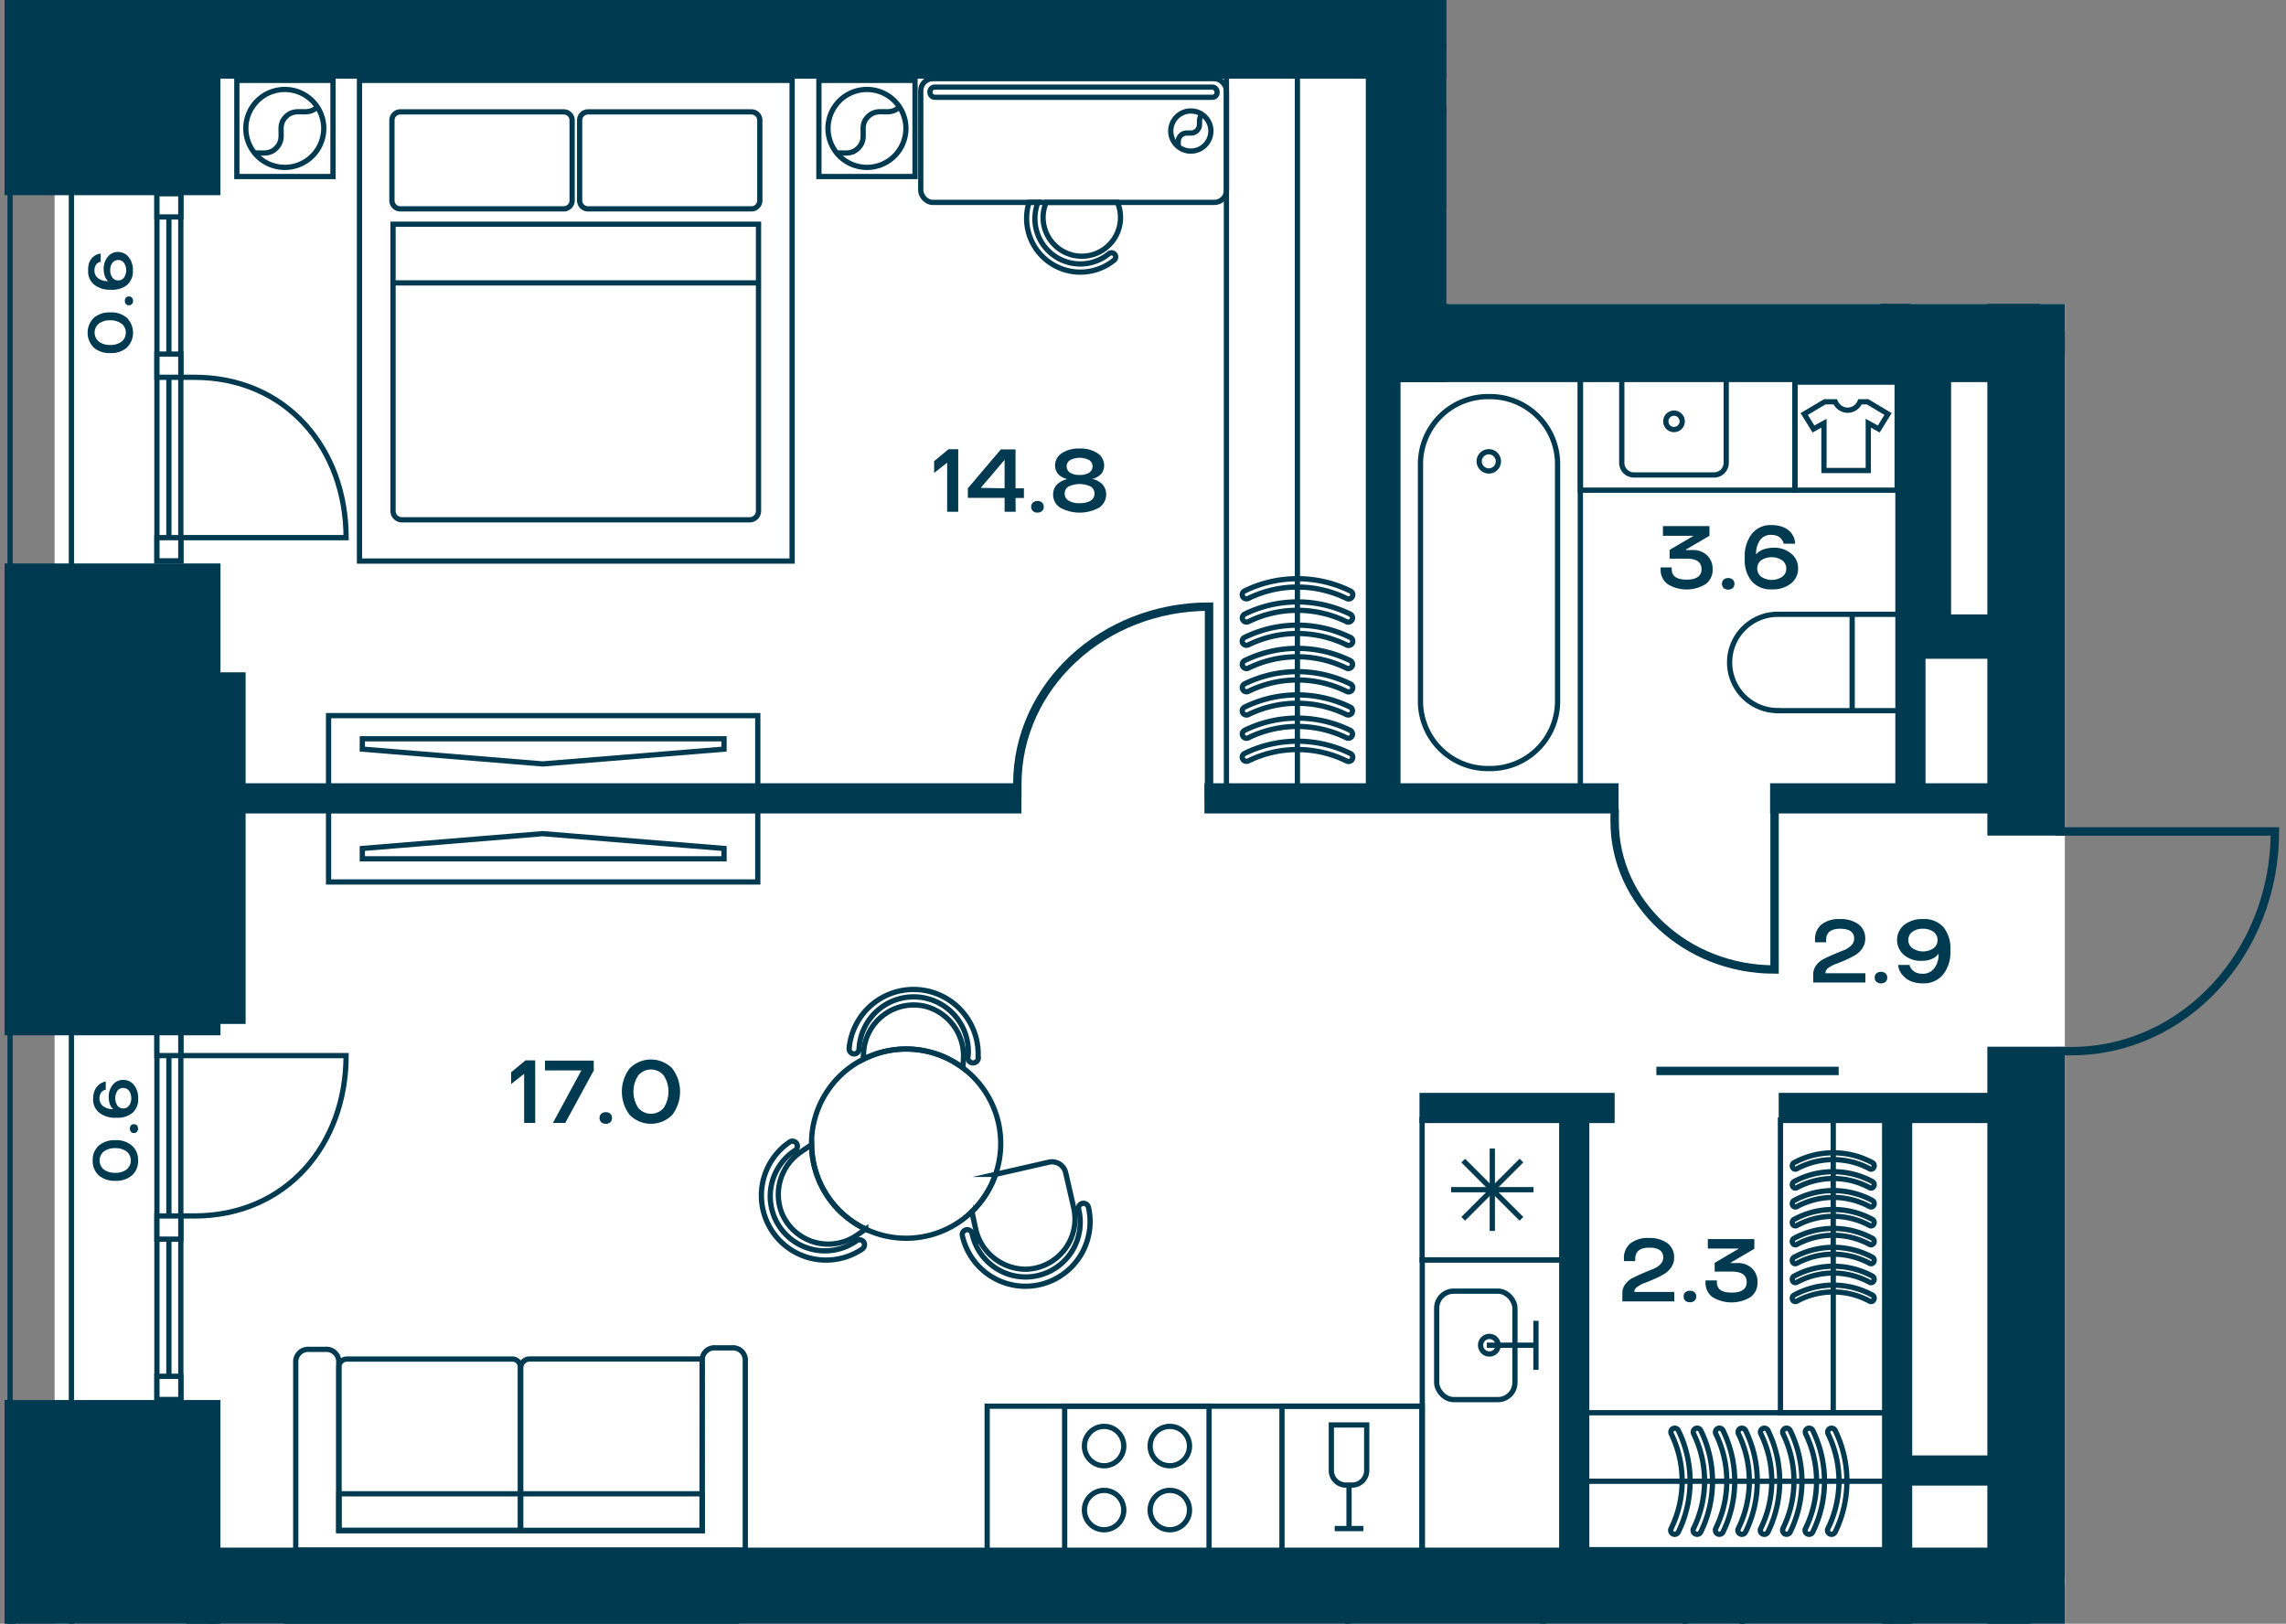 <svg id="Слой_1" data-name="Слой 1" xmlns="http://www.w3.org/2000/svg" xmlns:xlink="http://www.w3.org/1999/xlink" viewBox="0 0 435.4 309.26"><rect x="0" y="0" width="435.4" height="309.26" fill="#808080" stroke="none"/><defs><clipPath id="clip-path"><polygon points="0 0 0 309.26 435.4 309.26 435.4 57.88 275.46 57.88 275.46 0 0 0" fill="none"/></clipPath></defs><polygon points="10.4 0 10.4 12.36 268.95 12.36 268.95 63.02 393.28 63.02 393.28 57.87 275.46 57.87 275.46 0 10.4 0" fill="#fff"/><polygon points="10.4 5.86 10.4 302.14 393.28 302.14 393.28 67.36 268.84 67.36 268.84 5.86 10.4 5.86" fill="#fff"/><rect x="10.4" y="300.3" width="382.88" height="8.96" fill="#fff"/><g clip-path="url(#clip-path)"><line x1="13.6" y1="-554.64" x2="13.6" y2="794.48" fill="none" stroke="#003a50" stroke-miterlimit="10"/><polyline points="889.54 560.47 889.54 -543.15 866.54 -566.15 24.92 -566.15 1.92 -543.15 1.92 802.98 121.53 802.98 121.53 1928.11" fill="none" stroke="#003a50" stroke-miterlimit="10"/></g><rect x="29.89" y="36.9" width="4.55" height="69.92" fill="#fff"/><rect x="29.89" y="36.9" width="4.55" height="69.92" fill="none" stroke="#003a50" stroke-miterlimit="10"/><line x1="32.17" y1="36.9" x2="32.17" y2="106.82" fill="none" stroke="#003a50" stroke-miterlimit="10"/><rect x="29.89" y="36.9" width="4.55" height="4.42" fill="#fff"/><rect x="29.89" y="36.9" width="4.55" height="4.42" fill="none" stroke="#003a50" stroke-miterlimit="10"/><rect x="29.89" y="102.4" width="4.55" height="4.42" fill="#fff"/><rect x="29.89" y="102.4" width="4.55" height="4.42" fill="none" stroke="#003a50" stroke-miterlimit="10"/><rect x="29.89" y="67.44" width="4.55" height="4.42" fill="#fff"/><rect x="29.89" y="67.44" width="4.55" height="4.42" fill="none" stroke="#003a50" stroke-miterlimit="10"/><g clip-path="url(#clip-path)"><path d="M34.44,71.86H37c17.6,0,28.92,13.67,28.92,30.54H34.44" fill="none" stroke="#003a50" stroke-miterlimit="10"/></g><rect x="29.89" y="196.63" width="4.55" height="69.92" fill="#fff"/><rect x="29.89" y="196.63" width="4.55" height="69.92" fill="none" stroke="#003a50" stroke-miterlimit="10"/><line x1="32.17" y1="266.55" x2="32.17" y2="196.63" fill="none" stroke="#003a50" stroke-miterlimit="10"/><rect x="29.89" y="262.13" width="4.55" height="4.42" fill="#fff"/><rect x="29.89" y="262.13" width="4.55" height="4.42" fill="none" stroke="#003a50" stroke-miterlimit="10"/><rect x="29.89" y="196.63" width="4.55" height="4.42" fill="#fff"/><rect x="29.89" y="196.63" width="4.55" height="4.42" fill="none" stroke="#003a50" stroke-miterlimit="10"/><rect x="29.89" y="231.59" width="4.55" height="4.42" fill="#fff"/><rect x="29.89" y="231.59" width="4.55" height="4.42" fill="none" stroke="#003a50" stroke-miterlimit="10"/><g clip-path="url(#clip-path)"><path d="M34.44,231.59H37c17.6,0,28.92-13.67,28.92-30.54H34.44" fill="none" stroke="#003a50" stroke-miterlimit="10"/><path d="M338.6,135.36h23.2V117H338.6a9.17,9.17,0,1,0,0,18.34Z" fill="none" stroke="#003a50" stroke-miterlimit="10"/></g><line x1="352.77" y1="117.02" x2="352.77" y2="135.36" fill="none" stroke="#003a50" stroke-miterlimit="10"/><rect x="266.25" y="72.13" width="34.75" height="77.66" fill="none" stroke="#003a50" stroke-miterlimit="10"/><g clip-path="url(#clip-path)"><path d="M270.55,88.15v45.63a12.84,12.84,0,0,0,13.06,12.6h0a12.83,12.83,0,0,0,13.05-12.6V88.15a12.84,12.84,0,0,0-13.05-12.61h0A12.85,12.85,0,0,0,270.55,88.15Z" fill="none" stroke="#003a50" stroke-miterlimit="10"/><path d="M283.62,89.7a1.83,1.83,0,1,0-1.89-1.83A1.86,1.86,0,0,0,283.62,89.7Z" fill="none" stroke="#003a50" stroke-miterlimit="10"/><rect x="275.29" y="21.06" width="83.84" height="37.52" fill="none" stroke="#003a50" stroke-miterlimit="10"/><path d="M341.84,53.93H292.59A13.86,13.86,0,0,1,279,39.83v0a13.86,13.86,0,0,1,13.61-14.1h49.25a13.86,13.86,0,0,1,13.61,14.1v0A13.86,13.86,0,0,1,341.84,53.93Z" fill="none" stroke="#003a50" stroke-miterlimit="10"/><path d="M340.17,39.82a2,2,0,1,1,2,2A2,2,0,0,1,340.17,39.82Z" fill="none" stroke="#003a50" stroke-miterlimit="10"/><path d="M291.67-11h-15.8a2.3,2.3,0,0,0-2.3,2.3V6.59a2.31,2.31,0,0,0,2.3,2.31h15.8A2.31,2.31,0,0,0,294,6.59V-8.69A2.3,2.3,0,0,0,291.67-11Z" fill="none" stroke="#003a50" stroke-miterlimit="10"/><path d="M285.33-1a1.55,1.55,0,0,0-1.56-1.55A1.55,1.55,0,0,0,282.21-1,1.56,1.56,0,0,0,283.77.51,1.56,1.56,0,0,0,285.33-1Z" fill="none" stroke="#003a50" stroke-miterlimit="10"/><rect x="273.61" y="-26.53" width="22.8" height="47.59" fill="none" stroke="#003a50" stroke-miterlimit="10"/><path d="M328.78,88.15V72.36a2.3,2.3,0,0,0-2.31-2.31H311.19a2.3,2.3,0,0,0-2.3,2.31V88.15a2.31,2.31,0,0,0,2.3,2.31h15.28A2.31,2.31,0,0,0,328.78,88.15Z" fill="none" stroke="#003a50" stroke-miterlimit="10"/><path d="M318.83,81.81a1.56,1.56,0,1,0-1.55-1.55A1.55,1.55,0,0,0,318.83,81.81Z" fill="none" stroke="#003a50" stroke-miterlimit="10"/></g><rect x="301" y="71.86" width="40.87" height="21.5" fill="none" stroke="#003a50" stroke-miterlimit="10"/><rect x="62.58" y="154.36" width="81.75" height="13.62" fill="none" stroke="#003a50" stroke-miterlimit="10"/><polygon points="69.01 161.6 103.37 158.78 137.9 161.6 137.9 163.57 69.01 163.57 69.01 161.6" fill="none" stroke="#003a50" stroke-miterlimit="10"/><g clip-path="url(#clip-path)"><rect x="63.85" y="-12.85" width="81.75" height="13.62" fill="none" stroke="#003a50" stroke-miterlimit="10"/></g><rect x="62.58" y="136.3" width="81.75" height="13.62" fill="none" stroke="#003a50" stroke-miterlimit="10"/><polygon points="69.01 142.68 103.37 145.5 137.9 142.68 137.9 140.71 69.01 140.71 69.01 142.68" fill="none" stroke="#003a50" stroke-miterlimit="10"/><rect x="233.59" y="12.37" width="27.05" height="137.43" fill="none" stroke="#003a50" stroke-miterlimit="10"/><g clip-path="url(#clip-path)"><path d="M237.42,136.18a.79.79,0,0,1-.35-1.51,22.91,22.91,0,0,1,20.09,0,.8.8,0,0,1,.36,1.06.81.81,0,0,1-1.07.37,21.27,21.27,0,0,0-18.68,0A.72.72,0,0,1,237.42,136.18Z" fill="none" stroke="#003a50" stroke-miterlimit="10"/><path d="M237.42,131.76a.8.8,0,0,1-.35-1.52,22.91,22.91,0,0,1,20.09,0,.8.8,0,1,1-.71,1.43,21.27,21.27,0,0,0-18.68,0A.73.73,0,0,1,237.42,131.76Z" fill="none" stroke="#003a50" stroke-miterlimit="10"/><path d="M237.42,127.33a.8.8,0,0,1-.72-.44.81.81,0,0,1,.37-1.08,22.91,22.91,0,0,1,20.09,0,.8.8,0,0,1-.71,1.44,21.27,21.27,0,0,0-18.68,0A.72.72,0,0,1,237.42,127.33Z" fill="none" stroke="#003a50" stroke-miterlimit="10"/><path d="M237.42,122.9a.79.79,0,0,1-.35-1.51,22.91,22.91,0,0,1,20.09,0,.8.8,0,1,1-.71,1.43,21.27,21.27,0,0,0-18.68,0A.72.72,0,0,1,237.42,122.9Z" fill="none" stroke="#003a50" stroke-miterlimit="10"/><path d="M237.42,118.48a.8.8,0,0,1-.72-.44.81.81,0,0,1,.37-1.08,22.91,22.91,0,0,1,20.09,0,.8.8,0,0,1-.71,1.44,21.27,21.27,0,0,0-18.68,0A.72.72,0,0,1,237.42,118.48Z" fill="none" stroke="#003a50" stroke-miterlimit="10"/><path d="M237.42,114.05a.79.79,0,0,1-.35-1.51,22.91,22.91,0,0,1,20.09,0,.8.8,0,1,1-.71,1.43,21.27,21.27,0,0,0-18.68,0A.72.72,0,0,1,237.42,114.05Z" fill="none" stroke="#003a50" stroke-miterlimit="10"/><path d="M237.42,140.61a.8.8,0,0,1-.35-1.52,22.91,22.91,0,0,1,20.09,0,.81.81,0,0,1,.36,1.07.79.79,0,0,1-1.07.36,21.27,21.27,0,0,0-18.68,0A.73.73,0,0,1,237.42,140.61Z" fill="none" stroke="#003a50" stroke-miterlimit="10"/><path d="M237.42,145a.79.79,0,0,1-.35-1.51,22.91,22.91,0,0,1,20.09,0,.8.8,0,1,1-.71,1.43,21.27,21.27,0,0,0-18.68,0A.72.72,0,0,1,237.42,145Z" fill="none" stroke="#003a50" stroke-miterlimit="10"/></g><line x1="247.11" y1="149.79" x2="247.11" y2="8.53" fill="none" stroke="#003a50" stroke-miterlimit="10"/><rect x="299.84" y="269.07" width="59.3" height="26.08" fill="none" stroke="#003a50" stroke-miterlimit="10"/><g clip-path="url(#clip-path)"><path d="M326.73,291.46a.77.77,0,0,0,.43.69.76.76,0,0,0,1-.35,22.06,22.06,0,0,0,0-19.37.76.76,0,0,0-1-.35.77.77,0,0,0-.36,1,20.44,20.44,0,0,1,0,18A.84.84,0,0,0,326.73,291.46Z" fill="none" stroke="#003a50" stroke-miterlimit="10"/><path d="M331,291.46a.77.77,0,0,0,1.46.34,22.06,22.06,0,0,0,0-19.37.78.78,0,0,0-1-.35.77.77,0,0,0-.35,1,20.53,20.53,0,0,1,0,18A.71.71,0,0,0,331,291.46Z" fill="none" stroke="#003a50" stroke-miterlimit="10"/><path d="M335.27,291.46a.77.77,0,0,0,1.46.34,22.06,22.06,0,0,0,0-19.37.78.78,0,0,0-1-.35.76.76,0,0,0-.35,1,20.53,20.53,0,0,1,0,18A.71.71,0,0,0,335.27,291.46Z" fill="none" stroke="#003a50" stroke-miterlimit="10"/><path d="M339.53,291.46a.77.77,0,0,0,.43.69.76.76,0,0,0,1-.35,22.06,22.06,0,0,0,0-19.37.76.76,0,0,0-1-.35.77.77,0,0,0-.36,1,20.44,20.44,0,0,1,0,18A.84.84,0,0,0,339.53,291.46Z" fill="none" stroke="#003a50" stroke-miterlimit="10"/><path d="M343.8,291.46a.77.77,0,0,0,1.46.34,22.06,22.06,0,0,0,0-19.37.78.78,0,0,0-1-.35.77.77,0,0,0-.35,1,20.53,20.53,0,0,1,0,18A.71.71,0,0,0,343.8,291.46Z" fill="none" stroke="#003a50" stroke-miterlimit="10"/><path d="M348.07,291.46a.77.77,0,0,0,1.46.34,22.06,22.06,0,0,0,0-19.37.78.78,0,0,0-1-.35.77.77,0,0,0-.35,1,20.53,20.53,0,0,1,0,18A.71.71,0,0,0,348.07,291.46Z" fill="none" stroke="#003a50" stroke-miterlimit="10"/><path d="M322.47,291.46a.77.77,0,0,0,1.46.34,22.06,22.06,0,0,0,0-19.37.78.78,0,0,0-1-.35.76.76,0,0,0-.35,1,20.53,20.53,0,0,1,0,18A.71.71,0,0,0,322.47,291.46Z" fill="none" stroke="#003a50" stroke-miterlimit="10"/><path d="M318.2,291.46a.77.77,0,0,0,1.46.34,22.06,22.06,0,0,0,0-19.37.78.78,0,0,0-1-.35.77.77,0,0,0-.35,1,20.53,20.53,0,0,1,0,18A.71.71,0,0,0,318.2,291.46Z" fill="none" stroke="#003a50" stroke-miterlimit="10"/></g><line x1="299.84" y1="282.12" x2="359.14" y2="282.12" fill="none" stroke="#003a50" stroke-miterlimit="10"/><rect x="339.11" y="213.33" width="20.11" height="55.74" fill="none" stroke="#003a50" stroke-miterlimit="10"/><g clip-path="url(#clip-path)"><path d="M356.37,240.69a.58.58,0,0,0,.53-.36.67.67,0,0,0-.26-.87,15.71,15.71,0,0,0-14.94,0,.69.69,0,0,0-.27.87.56.56,0,0,0,.79.29,14.66,14.66,0,0,1,13.89,0A.51.51,0,0,0,356.37,240.69Z" fill="none" stroke="#003a50" stroke-miterlimit="10"/><path d="M356.37,237.09a.6.6,0,0,0,.53-.36.67.67,0,0,0-.26-.87,15.71,15.71,0,0,0-14.94,0,.68.68,0,0,0-.27.87.56.56,0,0,0,.79.29,14.66,14.66,0,0,1,13.89,0A.51.51,0,0,0,356.37,237.09Z" fill="none" stroke="#003a50" stroke-miterlimit="10"/><path d="M356.37,233.49a.59.59,0,0,0,.53-.37.66.66,0,0,0-.26-.86,15.63,15.63,0,0,0-14.94,0,.67.67,0,0,0-.27.86.56.56,0,0,0,.79.3,14.58,14.58,0,0,1,13.89,0A.51.51,0,0,0,356.37,233.49Z" fill="none" stroke="#003a50" stroke-miterlimit="10"/><path d="M356.37,229.88a.58.58,0,0,0,.53-.36.68.68,0,0,0-.26-.87,15.71,15.71,0,0,0-14.94,0,.69.69,0,0,0-.27.87.57.57,0,0,0,.79.3,14.58,14.58,0,0,1,13.89,0A.62.62,0,0,0,356.37,229.88Z" fill="none" stroke="#003a50" stroke-miterlimit="10"/><path d="M356.37,226.28a.58.58,0,0,0,.53-.36.67.67,0,0,0-.26-.87,15.71,15.71,0,0,0-14.94,0,.69.69,0,0,0-.27.87.56.56,0,0,0,.79.29,14.66,14.66,0,0,1,13.89,0A.51.51,0,0,0,356.37,226.28Z" fill="none" stroke="#003a50" stroke-miterlimit="10"/><path d="M356.37,222.68a.6.6,0,0,0,.53-.36.67.67,0,0,0-.26-.87,15.71,15.71,0,0,0-14.94,0,.68.68,0,0,0-.27.87.56.56,0,0,0,.79.29,14.66,14.66,0,0,1,13.89,0A.51.51,0,0,0,356.37,222.68Z" fill="none" stroke="#003a50" stroke-miterlimit="10"/><path d="M356.37,244.3a.59.59,0,0,0,.53-.37.68.68,0,0,0-.26-.87,15.71,15.71,0,0,0-14.94,0,.69.69,0,0,0-.27.87.56.56,0,0,0,.79.3,14.58,14.58,0,0,1,13.89,0A.51.51,0,0,0,356.37,244.3Z" fill="none" stroke="#003a50" stroke-miterlimit="10"/><path d="M356.37,247.9a.59.59,0,0,0,.53-.37.66.66,0,0,0-.26-.86,15.63,15.63,0,0,0-14.94,0,.67.67,0,0,0-.27.86.56.56,0,0,0,.79.3,14.58,14.58,0,0,1,13.89,0A.51.51,0,0,0,356.37,247.9Z" fill="none" stroke="#003a50" stroke-miterlimit="10"/></g><line x1="349.17" y1="269.08" x2="349.17" y2="213.33" fill="none" stroke="#003a50" stroke-miterlimit="10"/><rect x="155.97" y="15.31" width="18.31" height="18.31" fill="none" stroke="#003a50" stroke-miterlimit="10"/><g clip-path="url(#clip-path)"><path d="M159.88,29.71a7.42,7.42,0,1,0,0-10.5A7.42,7.42,0,0,0,159.88,29.71Z" fill="none" stroke="#003a50" stroke-miterlimit="10"/><path d="M159.38,29.15c1.36-.13,2.75.4,4.08-.94,2-2-.11-4.05,1.86-6s4.05.11,6-1.86" fill="none" stroke="#003a50" stroke-miterlimit="10"/></g><rect x="45.11" y="15.31" width="18.31" height="18.31" fill="none" stroke="#003a50" stroke-miterlimit="10"/><g clip-path="url(#clip-path)"><path d="M49,29.71a7.42,7.42,0,1,0,0-10.5A7.42,7.42,0,0,0,49,29.71Z" fill="none" stroke="#003a50" stroke-miterlimit="10"/><path d="M48.51,29.15c1.37-.13,2.76.4,4.09-.94,2-2-.11-4.05,1.86-6s4,.11,6-1.86" fill="none" stroke="#003a50" stroke-miterlimit="10"/></g><rect x="68.47" y="15.31" width="82.4" height="91.55" fill="none" stroke="#003a50" stroke-miterlimit="10"/><g clip-path="url(#clip-path)"><path d="M76.54,99h66.25a1.68,1.68,0,0,0,1.68-1.69V42.7H74.86V97.31A1.68,1.68,0,0,0,76.54,99Z" fill="none" stroke="#003a50" stroke-miterlimit="10"/><path d="M112,39.78h31.12a1.6,1.6,0,0,0,1.6-1.6V22.9a1.6,1.6,0,0,0-1.6-1.59H112a1.6,1.6,0,0,0-1.6,1.59V38.18A1.6,1.6,0,0,0,112,39.78Z" fill="none" stroke="#003a50" stroke-miterlimit="10"/><path d="M76.25,39.78h31.12a1.6,1.6,0,0,0,1.6-1.6V22.9a1.6,1.6,0,0,0-1.6-1.59H76.25a1.6,1.6,0,0,0-1.6,1.59V38.18A1.6,1.6,0,0,0,76.25,39.78Z" fill="none" stroke="#003a50" stroke-miterlimit="10"/></g><line x1="74.65" y1="53.88" x2="144.68" y2="53.88" fill="none" stroke="#003a50" stroke-miterlimit="10"/><g clip-path="url(#clip-path)"><path d="M351.88,78.13a2.58,2.58,0,0,0,2.38-1.6h1.46l3.88,2.32-1.76,2.86-2-1.1v9h-8.44v-9l-2,1.1-1.76-2.86,3.91-2.32h2A2.62,2.62,0,0,0,351.88,78.13Z" fill="none" stroke="#003a50" stroke-miterlimit="10"/></g><rect x="341.87" y="72.78" width="19.47" height="20.58" fill="none" stroke="#003a50" stroke-miterlimit="10"/><g clip-path="url(#clip-path)"><path d="M206.17,229.2a.94.94,0,0,0-.72,1.14A10.41,10.41,0,1,1,185.16,235a.95.95,0,1,0-1.85.42,12.31,12.31,0,1,0,24-5.5A1,1,0,0,0,206.17,229.2Z" fill="none" stroke="#003a50" stroke-miterlimit="10"/><path d="M164.51,236.54a1,1,0,0,0-1.32-.26,10.41,10.41,0,1,1-11.72-17.2.95.95,0,0,0-1.07-1.57,12.31,12.31,0,0,0,13.86,20.35A1,1,0,0,0,164.51,236.54Z" fill="none" stroke="#003a50" stroke-miterlimit="10"/><path d="M162.62,200.74a1,1,0,0,0,1-.89,10.41,10.41,0,1,1,20.78,1.23,1,1,0,1,0,1.9.11,12.31,12.31,0,0,0-24.57-1.45A1,1,0,0,0,162.62,200.74Z" fill="none" stroke="#003a50" stroke-miterlimit="10"/><path d="M195.45,241.74a9.58,9.58,0,0,0,9.06-11.69l-1.54-6.7a2.67,2.67,0,0,0-3.2-2l-10.15,2.32a18,18,0,0,1-4.53,7.13l.72,3.17A9.82,9.82,0,0,0,195.45,241.74Z" fill="none" stroke="#003a50" stroke-miterlimit="10"/><path d="M163.13,235.31l1.75-1.21a18,18,0,0,1-10.3-16.1l-1.9,1.3a9.8,9.8,0,0,0-3.75,11.81A9.59,9.59,0,0,0,163.13,235.31Z" fill="none" stroke="#003a50" stroke-miterlimit="10"/><path d="M183.4,203.39l.09-1.48a9.79,9.79,0,0,0-7-10.18,9.56,9.56,0,0,0-12,8.67l-.09,1.39a18,18,0,0,1,19,1.6Z" fill="none" stroke="#003a50" stroke-miterlimit="10"/><path d="M185.09,230.78a18,18,0,0,0,4.53-7.13,12.54,12.54,0,0,0,.45-1.51,18,18,0,0,0-6.68-18.75,17.62,17.62,0,0,0-6.46-3.06,18,18,0,0,0-21.84,13.14,16.81,16.81,0,0,0-.51,4.53,18,18,0,0,0,10.3,16.1,17.35,17.35,0,0,0,3.38,1.21A18,18,0,0,0,185.09,230.78Z" fill="none" stroke="#003a50" stroke-miterlimit="10"/><path d="M62.85,345.28a2.35,2.35,0,0,1-2.52,2.13H57.15a2.35,2.35,0,0,1-2.52-2.13v-36.4h85.61V345a2.36,2.36,0,0,1-2.52,2.14h-3.18A2.35,2.35,0,0,1,132,345V312.62H62.85Z" fill="none" stroke="#003a50" stroke-miterlimit="10"/><path d="M99.18,260.52v31h34.56V258.84H100.85A1.68,1.68,0,0,0,99.18,260.52Z" fill="none" stroke="#003a50" stroke-miterlimit="10"/><path d="M64.55,260.34V291.5H99.11V260.34a1.5,1.5,0,0,0-1.5-1.49H66.05A1.5,1.5,0,0,0,64.55,260.34Z" fill="none" stroke="#003a50" stroke-miterlimit="10"/><path d="M133.74,258.85a2.35,2.35,0,0,1,2.51-2.14h3.19a2.35,2.35,0,0,1,2.51,2.14v36.39H56.33V259.17A2.36,2.36,0,0,1,58.85,257H62a2.36,2.36,0,0,1,2.52,2.14V291.5h69.19Z" fill="none" stroke="#003a50" stroke-miterlimit="10"/></g><rect x="64.55" y="284.51" width="69.19" height="6.98" fill="none" stroke="#003a50" stroke-miterlimit="10"/><g clip-path="url(#clip-path)"><rect x="293.9" y="308.44" width="27.06" height="27.06" fill="none" stroke="#003a50" stroke-miterlimit="10"/><rect x="256.71" y="305.88" width="75.16" height="29.62" fill="none" stroke="#003a50" stroke-miterlimit="10"/><rect x="331.87" y="305.88" width="28.24" height="105.26" fill="none" stroke="#003a50" stroke-miterlimit="10"/></g><rect x="244.17" y="267.82" width="26.69" height="28.24" fill="none" stroke="#003a50" stroke-miterlimit="10"/><g clip-path="url(#clip-path)"><path d="M253.57,280.07V271.4h6.74v8.67a2.78,2.78,0,0,1-2.77,2.78h-1.19A2.78,2.78,0,0,1,253.57,280.07Z" fill="none" stroke="#003a50" stroke-miterlimit="10"/></g><polyline points="259.67 291.13 256.94 291.13 254.21 291.13" fill="none" stroke="#003a50" stroke-miterlimit="10"/><line x1="256.94" y1="282.85" x2="256.94" y2="291.13" fill="none" stroke="#003a50" stroke-miterlimit="10"/><rect x="202.78" y="267.82" width="27.5" height="28.24" fill="none" stroke="#003a50" stroke-miterlimit="10"/><g clip-path="url(#clip-path)"><circle cx="222.81" cy="275.42" r="3.75" fill="none" stroke="#003a50" stroke-miterlimit="10"/><circle cx="210.29" cy="275.42" r="3.75" fill="none" stroke="#003a50" stroke-miterlimit="10"/><circle cx="222.81" cy="287.61" r="3.75" fill="none" stroke="#003a50" stroke-miterlimit="10"/><circle cx="210.29" cy="287.61" r="3.75" fill="none" stroke="#003a50" stroke-miterlimit="10"/></g><polyline points="292.54 260.9 292.54 256.22 292.54 251.56" fill="none" stroke="#003a50" stroke-miterlimit="10"/><line x1="283.18" y1="256.21" x2="292.54" y2="256.21" fill="none" stroke="#003a50" stroke-miterlimit="10"/><g clip-path="url(#clip-path)"><rect x="273.64" y="245.91" width="14.9" height="20.66" rx="3.24" fill="none" stroke="#003a50" stroke-miterlimit="10"/><path d="M282,256.21a1.67,1.67,0,1,0,1.67-1.67A1.67,1.67,0,0,0,282,256.21Z" fill="none" stroke="#003a50" stroke-miterlimit="10"/></g><rect x="270.86" y="213.22" width="26.74" height="26.74" fill="none" stroke="#003a50" stroke-miterlimit="10"/><line x1="284.23" y1="218.75" x2="284.23" y2="234.44" fill="none" stroke="#003a50" stroke-miterlimit="10"/><line x1="292.08" y1="226.59" x2="276.38" y2="226.59" fill="none" stroke="#003a50" stroke-miterlimit="10"/><line x1="289.78" y1="221.04" x2="278.69" y2="232.14" fill="none" stroke="#003a50" stroke-miterlimit="10"/><line x1="289.78" y1="232.14" x2="278.69" y2="221.05" fill="none" stroke="#003a50" stroke-miterlimit="10"/><rect x="270.89" y="239.96" width="27.09" height="64.53" fill="none" stroke="#003a50" stroke-miterlimit="10"/><rect x="188.02" y="267.82" width="82.84" height="28.24" fill="none" stroke="#003a50" stroke-miterlimit="10"/><g clip-path="url(#clip-path)"><rect x="216.58" y="-27.34" width="26.69" height="28.24" fill="none" stroke="#003a50" stroke-miterlimit="10"/><rect x="189.05" y="-27.34" width="27.5" height="28.24" fill="none" stroke="#003a50" stroke-miterlimit="10"/><rect x="243.27" y="-55.2" width="27.09" height="56.09" fill="none" stroke="#003a50" stroke-miterlimit="10"/><rect x="177.13" y="16.59" width="54.68" height="1.94" rx="0.89" fill="none" stroke="#003a50" stroke-miterlimit="10"/><path d="M196,38.55a10.23,10.23,0,0,0,16.2,11,.78.78,0,0,0,.12-1.1.79.79,0,0,0-1.12-.12,8.63,8.63,0,0,1-13.5-9.81Z" fill="none" stroke="#003a50" stroke-miterlimit="10"/><rect x="175.37" y="14.98" width="58.22" height="23.57" rx="2.29" fill="none" stroke="#003a50" stroke-miterlimit="10"/><path d="M224.11,27.66a3.82,3.82,0,1,1,5.4,0A3.82,3.82,0,0,1,224.11,27.66Z" fill="none" stroke="#003a50" stroke-miterlimit="10"/><path d="M224.4,27.91c.07-.7-.2-1.41.48-2.1,1-1,2.09.06,3.1-.95s-.06-2.08,1-3.1" fill="none" stroke="#003a50" stroke-miterlimit="10"/><path d="M199.26,38.55a7.37,7.37,0,1,0,13.57,0Z" fill="none" stroke="#003a50" stroke-miterlimit="10"/><path d="M193.76,152.06v-2.69c0-18.69,16.35-33.83,36.52-33.83v36.52" fill="none" stroke="#003a50" stroke-miterlimit="10" stroke-width="1.6"/><path d="M307.53,154.19v2.24c0,15.59,13.64,28.22,30.46,28.22V154.19" fill="none" stroke="#003a50" stroke-miterlimit="10" stroke-width="1.6"/><path d="M391.44,200.2h3.08c21.42,0,38.77-18.73,38.77-41.84H391.44" fill="none" stroke="#003a50" stroke-miterlimit="10" stroke-width="1.6"/></g><line x1="350.2" y1="203.97" x2="315.48" y2="203.97" fill="none" stroke="#003a50" stroke-miterlimit="10" stroke-width="1.6"/><rect x="358.46" y="211.02" width="5.75" height="98.24" fill="#003a50"/><rect x="296.96" y="211.02" width="5.75" height="94.33" fill="#003a50"/><rect x="260.49" y="57.73" width="5.75" height="94.33" fill="#003a50"/><rect x="269.77" width="5.68" height="39.41" fill="#003a50"/><rect x="358.12" y="57.87" width="5.75" height="11.32" fill="#003a50"/><rect x="360.99" y="64.02" width="5.75" height="88.04" fill="#003a50"/><rect x="338.78" y="208.15" width="47.83" height="5.75" fill="#003a50"/><rect x="337.14" y="149.18" width="49.48" height="5.75" fill="#003a50"/><rect x="365.78" y="117.02" width="22.83" height="8.45" fill="#003a50"/><rect x="363.87" y="71.1" width="7.74" height="48.42" fill="#003a50"/><rect x="229.4" y="149.18" width="78.88" height="5.75" fill="#003a50"/><rect x="33.9" y="149.18" width="160.64" height="5.75" fill="#003a50"/><rect x="33.11" y="128.05" width="13.67" height="66.97" fill="#003a50"/><rect x="270.36" y="208.15" width="37.17" height="5.75" fill="#003a50"/><rect x="361.34" y="277.2" width="19.31" height="5.75" fill="#003a50"/><rect x="378.52" y="199.36" width="14.75" height="109.9" fill="#003a50"/><rect x="378.52" y="57.88" width="14.75" height="101.27" fill="#003a50"/><rect x="32.28" width="243.18" height="14.99" fill="#003a50"/><polygon points="260.78 57.75 260.78 72.78 388.52 72.78 388.53 57.88 275.46 57.88 275.46 57.75 260.78 57.75" fill="#003a50"/><polygon points="260.5 0 260.5 72.78 275.53 72.78 275.53 57.87 275.46 57.87 275.46 0 260.5 0" fill="#003a50"/><rect x="35.45" y="294.76" width="351.33" height="14.5" fill="#003a50"/><rect x="1.91" y="267.69" width="39.03" height="41.57" fill="#003a50"/><g clip-path="url(#clip-path)"><rect x="1.91" y="267.69" width="39.03" height="87.78" fill="none" stroke="#003a50" stroke-miterlimit="10" stroke-width="2.09"/></g><rect x="1.92" y="108.36" width="39.03" height="87.78" fill="#003a50"/><g clip-path="url(#clip-path)"><rect x="1.92" y="108.36" width="39.03" height="87.78" fill="none" stroke="#003a50" stroke-miterlimit="10" stroke-width="2.09"/></g><rect x="1.91" width="39.03" height="36.13" fill="#003a50"/><g clip-path="url(#clip-path)"><rect x="1.91" y="-51.65" width="39.03" height="87.78" fill="none" stroke="#003a50" stroke-miterlimit="10" stroke-width="2.09"/><path d="M355.29,187.13h-9.93v-1.56a2.74,2.74,0,0,1,.58-1.74,4,4,0,0,1,1.44-1.2c.5-.25,1.12-.54,1.87-.86s1.33-.56,1.88-.77a4.24,4.24,0,0,0,1.44-.92,1.76,1.76,0,0,0,.58-1.3q0-1.89-2.67-1.89t-2.67,2.16v.41H345.7v-.41a3.62,3.62,0,0,1,1.26-3,5.38,5.38,0,0,1,3.51-1,5.66,5.66,0,0,1,3.52,1,3.3,3.3,0,0,1,1.27,2.75,3.12,3.12,0,0,1-.56,1.83,4.28,4.28,0,0,1-1.4,1.31c-.6.34-1.21.65-1.84.93s-1.23.52-1.83.74a5.56,5.56,0,0,0-1.4.75,1.22,1.22,0,0,0-.56,1h7.62Z" fill="#003a50"/><path d="M357.39,187a1,1,0,0,1-.32-.81,1,1,0,0,1,.32-.8,1.41,1.41,0,0,1,1.74,0,1.06,1.06,0,0,1,.32.8,1,1,0,0,1-.32.81,1.41,1.41,0,0,1-1.74,0Z" fill="#003a50"/><path d="M361.53,183.79h2.21s0,.07,0,.18a2.36,2.36,0,0,0,.23.43,2.09,2.09,0,0,0,.41.48,2,2,0,0,0,.75.42,3.21,3.21,0,0,0,1.05.16,2.66,2.66,0,0,0,2.24-1.06,4.3,4.3,0,0,0,.81-2.71h-.06a2,2,0,0,1-.44.47,2.73,2.73,0,0,1-.6.4,4.18,4.18,0,0,1-.95.32A5.49,5.49,0,0,1,366,183a4.92,4.92,0,0,1-3.37-1.13,3.73,3.73,0,0,1,.05-5.72,5.57,5.57,0,0,1,3.61-1.1,4.81,4.81,0,0,1,3.87,1.54,6.4,6.4,0,0,1,1.32,4.27v.41a6.7,6.7,0,0,1-1.37,4.31,4.71,4.71,0,0,1-3.89,1.71,6,6,0,0,1-2.17-.37,3.86,3.86,0,0,1-1.48-1A3.35,3.35,0,0,1,361.53,183.79Zm2.77-3.17a3.6,3.6,0,0,0,3.95,0,1.86,1.86,0,0,0,.78-1.57,1.89,1.89,0,0,0-.78-1.58,3.27,3.27,0,0,0-2-.58,3.23,3.23,0,0,0-2,.58,1.88,1.88,0,0,0-.78,1.58A1.84,1.84,0,0,0,364.3,180.62Z" fill="#003a50"/><path d="M318.89,247.87H309v-1.56a2.79,2.79,0,0,1,.58-1.75,4,4,0,0,1,1.45-1.19c.5-.26,1.12-.55,1.87-.87s1.32-.55,1.87-.77a4.21,4.21,0,0,0,1.45-.91,1.81,1.81,0,0,0,.57-1.31c0-1.25-.89-1.88-2.67-1.88s-2.67.72-2.67,2.16v.4H309.3v-.4a3.62,3.62,0,0,1,1.26-3,5.45,5.45,0,0,1,3.52-1,5.72,5.72,0,0,1,3.51,1,3.29,3.29,0,0,1,1.27,2.75,3.17,3.17,0,0,1-.56,1.84,4.16,4.16,0,0,1-1.4,1.3,16.7,16.7,0,0,1-1.84.93c-.62.28-1.23.53-1.82.75a5.33,5.33,0,0,0-1.41.75,1.23,1.23,0,0,0-.56.95h7.62Z" fill="#003a50"/><path d="M321,247.74a1,1,0,0,1-.32-.81,1.07,1.07,0,0,1,.32-.81,1.3,1.3,0,0,1,.88-.29,1.26,1.26,0,0,1,.86.29,1,1,0,0,1,.32.81,1,1,0,0,1-.32.81,1.26,1.26,0,0,1-.86.29A1.3,1.3,0,0,1,321,247.74Z" fill="#003a50"/><path d="M331.1,237.8h-5.82V236h8.86v1.84l-4.52,2.65v.07h1.27a3.87,3.87,0,0,1,2.79,1,3.5,3.5,0,0,1,1.06,2.67,3.32,3.32,0,0,1-1.33,2.82,7,7,0,0,1-7.24,0,3.36,3.36,0,0,1-1.33-2.86v-.32H327v.32c0,1.37.95,2,2.84,2s2.84-.67,2.84-2-.95-2-2.84-2h-3.26v-1.67l4.57-2.68Z" fill="#003a50"/><path d="M322.55,102.05h-5.82V100.2h8.86v1.85l-4.52,2.64v.07h1.27a3.91,3.91,0,0,1,2.8,1,3.52,3.52,0,0,1,1.05,2.67,3.32,3.32,0,0,1-1.33,2.82,6.93,6.93,0,0,1-7.24,0,3.35,3.35,0,0,1-1.33-2.85v-.33h2.11v.33c0,1.36,1,2,2.84,2s2.84-.67,2.84-2-.95-2-2.84-2H318v-1.67l4.57-2.68Z" fill="#003a50"/><path d="M328.29,112a1.17,1.17,0,0,1,0-1.61,1.41,1.41,0,0,1,1.74,0,1.17,1.17,0,0,1,0,1.61,1.41,1.41,0,0,1-1.74,0Z" fill="#003a50"/><path d="M341.91,103.56H339.7s0-.07,0-.18a2.53,2.53,0,0,0-.22-.44,2.69,2.69,0,0,0-.39-.5,1.9,1.9,0,0,0-.71-.41,3.19,3.19,0,0,0-1-.16,2.51,2.51,0,0,0-2.15,1,4.41,4.41,0,0,0-.76,2.68h.06a1.63,1.63,0,0,1,.44-.43,4.76,4.76,0,0,1,.6-.36,4.41,4.41,0,0,1,1-.31,6.24,6.24,0,0,1,1.22-.13,5,5,0,0,1,3.37,1.12,3.51,3.51,0,0,1,1.31,2.8,3.57,3.57,0,0,1-1.37,2.9,5.49,5.49,0,0,1-3.6,1.11,4.81,4.81,0,0,1-3.87-1.55,6.36,6.36,0,0,1-1.32-4.27v-.4a6.83,6.83,0,0,1,1.32-4.31,4.52,4.52,0,0,1,3.8-1.71,5.66,5.66,0,0,1,2.13.37,3.84,3.84,0,0,1,1.44.94A3.43,3.43,0,0,1,341.91,103.56Zm-2.51,3.14a3.65,3.65,0,0,0-3.95,0,2,2,0,0,0,0,3.15,3.63,3.63,0,0,0,4,0,1.85,1.85,0,0,0,.77-1.57A1.88,1.88,0,0,0,339.4,106.7Z" fill="#003a50"/><path d="M325.22,12.34h-2.11V9.69h-7V7.85L322.43.43h2.79V7.85h1.6V9.69h-1.6Zm-2.11-4.49V2.53H323L318.57,7.8v0Z" fill="#003a50"/><path d="M328.5,12.21a1,1,0,0,1-.32-.81,1.06,1.06,0,0,1,.32-.8,1.41,1.41,0,0,1,1.74,0,1.06,1.06,0,0,1,.32.8,1,1,0,0,1-.32.81,1.41,1.41,0,0,1-1.74,0Z" fill="#003a50"/><path d="M340.83,12.34h-2.11V9.69h-7V7.85L338,.43h2.79V7.85h1.6V9.69h-1.6Zm-2.11-4.49V2.53h-.06L334.18,7.8v0Z" fill="#003a50"/><path d="M99.83,204.52l-2.48,1.95v-2.24l2.73-2.27h1.86v11.91H99.83Z" fill="#003a50"/><path d="M107.66,213.87h-2.35l5.42-10H103.8V202h9.29v1.88Z" fill="#003a50"/><path d="M114.51,213.74a1.17,1.17,0,0,1,0-1.61,1.25,1.25,0,0,1,.88-.3,1.22,1.22,0,0,1,.86.3,1.17,1.17,0,0,1,0,1.61,1.22,1.22,0,0,1-.86.3A1.25,1.25,0,0,1,114.51,213.74Z" fill="#003a50"/><path d="M119.92,212.33a7.33,7.33,0,0,1,0-8.83,5.69,5.69,0,0,1,8.13,0,7.33,7.33,0,0,1,0,8.83,5.69,5.69,0,0,1-8.13,0Zm6.53-1.38a5.73,5.73,0,0,0,0-6.07,3.15,3.15,0,0,0-4.92,0,5.67,5.67,0,0,0,0,6.07,3.15,3.15,0,0,0,4.92,0Z" fill="#003a50"/><path d="M180.4,88.12l-2.48,1.95V87.83l2.73-2.27h1.86V97.47H180.4Z" fill="#003a50"/><path d="M193.45,97.47h-2.11V94.82h-7V93l6.29-7.41h2.79V93h1.6v1.85h-1.6ZM191.34,93V87.65h-.06l-4.48,5.27v0Z" fill="#003a50"/><path d="M196.73,97.33a1,1,0,0,1-.32-.8,1.07,1.07,0,0,1,.32-.81,1.25,1.25,0,0,1,.88-.3,1.22,1.22,0,0,1,.86.3,1,1,0,0,1,.32.81,1,1,0,0,1-.32.8,1.22,1.22,0,0,1-.86.3A1.25,1.25,0,0,1,196.73,97.33Z" fill="#003a50"/><path d="M209.32,96.7a7.73,7.73,0,0,1-7.37,0,2.93,2.93,0,0,1-1.37-2.55,2.71,2.71,0,0,1,.26-1.17,2.37,2.37,0,0,1,.65-.85,3.89,3.89,0,0,1,1.4-.77l.26-.07v-.09a3.38,3.38,0,0,1-.77-.29,2.61,2.61,0,0,1-.66-.44,2.24,2.24,0,0,1-.54-.76,2.39,2.39,0,0,1-.23-1,2.8,2.8,0,0,1,1.26-2.38,5.74,5.74,0,0,1,3.42-.9,5.81,5.81,0,0,1,3.43.9,2.82,2.82,0,0,1,1.24,2.38,2.43,2.43,0,0,1-.22,1,1.83,1.83,0,0,1-.55.75,3.69,3.69,0,0,1-1.19.68l-.23,0v.09l.28.07a4,4,0,0,1,.63.26,4.67,4.67,0,0,1,.77.51,2.82,2.82,0,0,1,.61.82,2.56,2.56,0,0,1,.28,1.2A3,3,0,0,1,209.32,96.7Zm-5.79-1.35a3.79,3.79,0,0,0,2.1.48,3.94,3.94,0,0,0,2.1-.47,1.6,1.6,0,0,0,0-2.7,4.93,4.93,0,0,0-4.2,0,1.51,1.51,0,0,0-.74,1.35A1.49,1.49,0,0,0,203.53,95.35Zm-.37-6.52a1.37,1.37,0,0,0,.65,1.19,3.2,3.2,0,0,0,1.82.44,3.24,3.24,0,0,0,1.82-.44,1.43,1.43,0,0,0,0-2.39,3.94,3.94,0,0,0-3.62,0A1.36,1.36,0,0,0,203.16,88.83Z" fill="#003a50"/><path d="M25.09,223.9a4.57,4.57,0,0,1-3.11,1,4.61,4.61,0,0,1-3.12-1,3.63,3.63,0,0,1-1.2-2.88,3.59,3.59,0,0,1,1.2-2.86,4.56,4.56,0,0,1,3.12-1,4.52,4.52,0,0,1,3.11,1A3.56,3.56,0,0,1,26.3,221,3.6,3.6,0,0,1,25.09,223.9Zm-1-4.61a3.52,3.52,0,0,0-2.14-.61,3.55,3.55,0,0,0-2.15.61,2.23,2.23,0,0,0,0,3.47,3.53,3.53,0,0,0,2.15.62,3.52,3.52,0,0,0,2.14-.62,2.23,2.23,0,0,0,0-3.47Z" fill="#003a50"/><path d="M26.08,215.57a.71.71,0,0,1-.56.23.75.75,0,0,1-.57-.23,1,1,0,0,1,0-1.23.74.74,0,0,1,.57-.22.7.7,0,0,1,.56.22,1,1,0,0,1,0,1.23Z" fill="#003a50"/><path d="M20.14,206v1.56s0,0-.12,0a1.2,1.2,0,0,0-.31.15,1.31,1.31,0,0,0-.35.27,1.2,1.2,0,0,0-.29.5,2.08,2.08,0,0,0-.12.71,1.79,1.79,0,0,0,.73,1.52,3.11,3.11,0,0,0,1.89.54v0a1.27,1.27,0,0,1-.3-.31,3.28,3.28,0,0,1-.26-.43,3.14,3.14,0,0,1-.21-.67,4.12,4.12,0,0,1-.09-.86,3.57,3.57,0,0,1,.78-2.38,2.49,2.49,0,0,1,2-.92,2.54,2.54,0,0,1,2.05,1,3.92,3.92,0,0,1,.78,2.55,3.41,3.41,0,0,1-1.09,2.73,4.51,4.51,0,0,1-3,.93h-.28a4.81,4.81,0,0,1-3-.93,3.18,3.18,0,0,1-1.21-2.69,4.14,4.14,0,0,1,.26-1.5,2.69,2.69,0,0,1,.66-1A2.48,2.48,0,0,1,20.14,206Zm2.22,1.77a2.58,2.58,0,0,0,0,2.79,1.33,1.33,0,0,0,1.12.55,1.29,1.29,0,0,0,1.1-.55,2.22,2.22,0,0,0,.42-1.4,2.26,2.26,0,0,0-.42-1.4,1.31,1.31,0,0,0-1.1-.54A1.33,1.33,0,0,0,22.36,207.73Z" fill="#003a50"/><path d="M24.13,66.24a4.52,4.52,0,0,1-3.11,1,4.56,4.56,0,0,1-3.12-1,4,4,0,0,1,0-5.74,4.61,4.61,0,0,1,3.12-1,4.57,4.57,0,0,1,3.11,1,4,4,0,0,1,0,5.74Zm-1-4.6A3.46,3.46,0,0,0,21,61a3.49,3.49,0,0,0-2.15.62,2.22,2.22,0,0,0,0,3.46,3.47,3.47,0,0,0,2.15.62,3.46,3.46,0,0,0,2.14-.62,2.22,2.22,0,0,0,0-3.46Z" fill="#003a50"/><path d="M25.12,57.91a.68.68,0,0,1-.56.23.71.71,0,0,1-.57-.23.85.85,0,0,1-.21-.61.87.87,0,0,1,.21-.61.75.75,0,0,1,.57-.23.71.71,0,0,1,.56.23.83.83,0,0,1,.22.61A.82.82,0,0,1,25.12,57.91Z" fill="#003a50"/><path d="M19.18,48.3v1.56l-.12,0-.31.15a1.91,1.91,0,0,0-.35.27,1.24,1.24,0,0,0-.29.51,2,2,0,0,0-.12.71,1.8,1.8,0,0,0,.73,1.52,3.18,3.18,0,0,0,1.89.53v0a1,1,0,0,1-.3-.31,2.73,2.73,0,0,1-.26-.43,3,3,0,0,1-.21-.67,4,4,0,0,1-.09-.85,3.55,3.55,0,0,1,.78-2.38,2.46,2.46,0,0,1,2-.92,2.54,2.54,0,0,1,2,1,3.87,3.87,0,0,1,.78,2.54,3.41,3.41,0,0,1-1.09,2.73,4.51,4.51,0,0,1-3,.93H21a4.81,4.81,0,0,1-3-.93,3.16,3.16,0,0,1-1.21-2.68A4.14,4.14,0,0,1,17,50a2.86,2.86,0,0,1,.66-1A2.48,2.48,0,0,1,19.18,48.3Zm2.22,1.77a2.32,2.32,0,0,0-.41,1.4,2.27,2.27,0,0,0,.41,1.39,1.33,1.33,0,0,0,1.12.55,1.31,1.31,0,0,0,1.1-.54,2.54,2.54,0,0,0,0-2.8,1.32,1.32,0,0,0-1.1-.55A1.35,1.35,0,0,0,21.4,50.07Z" fill="#003a50"/></g></svg>
